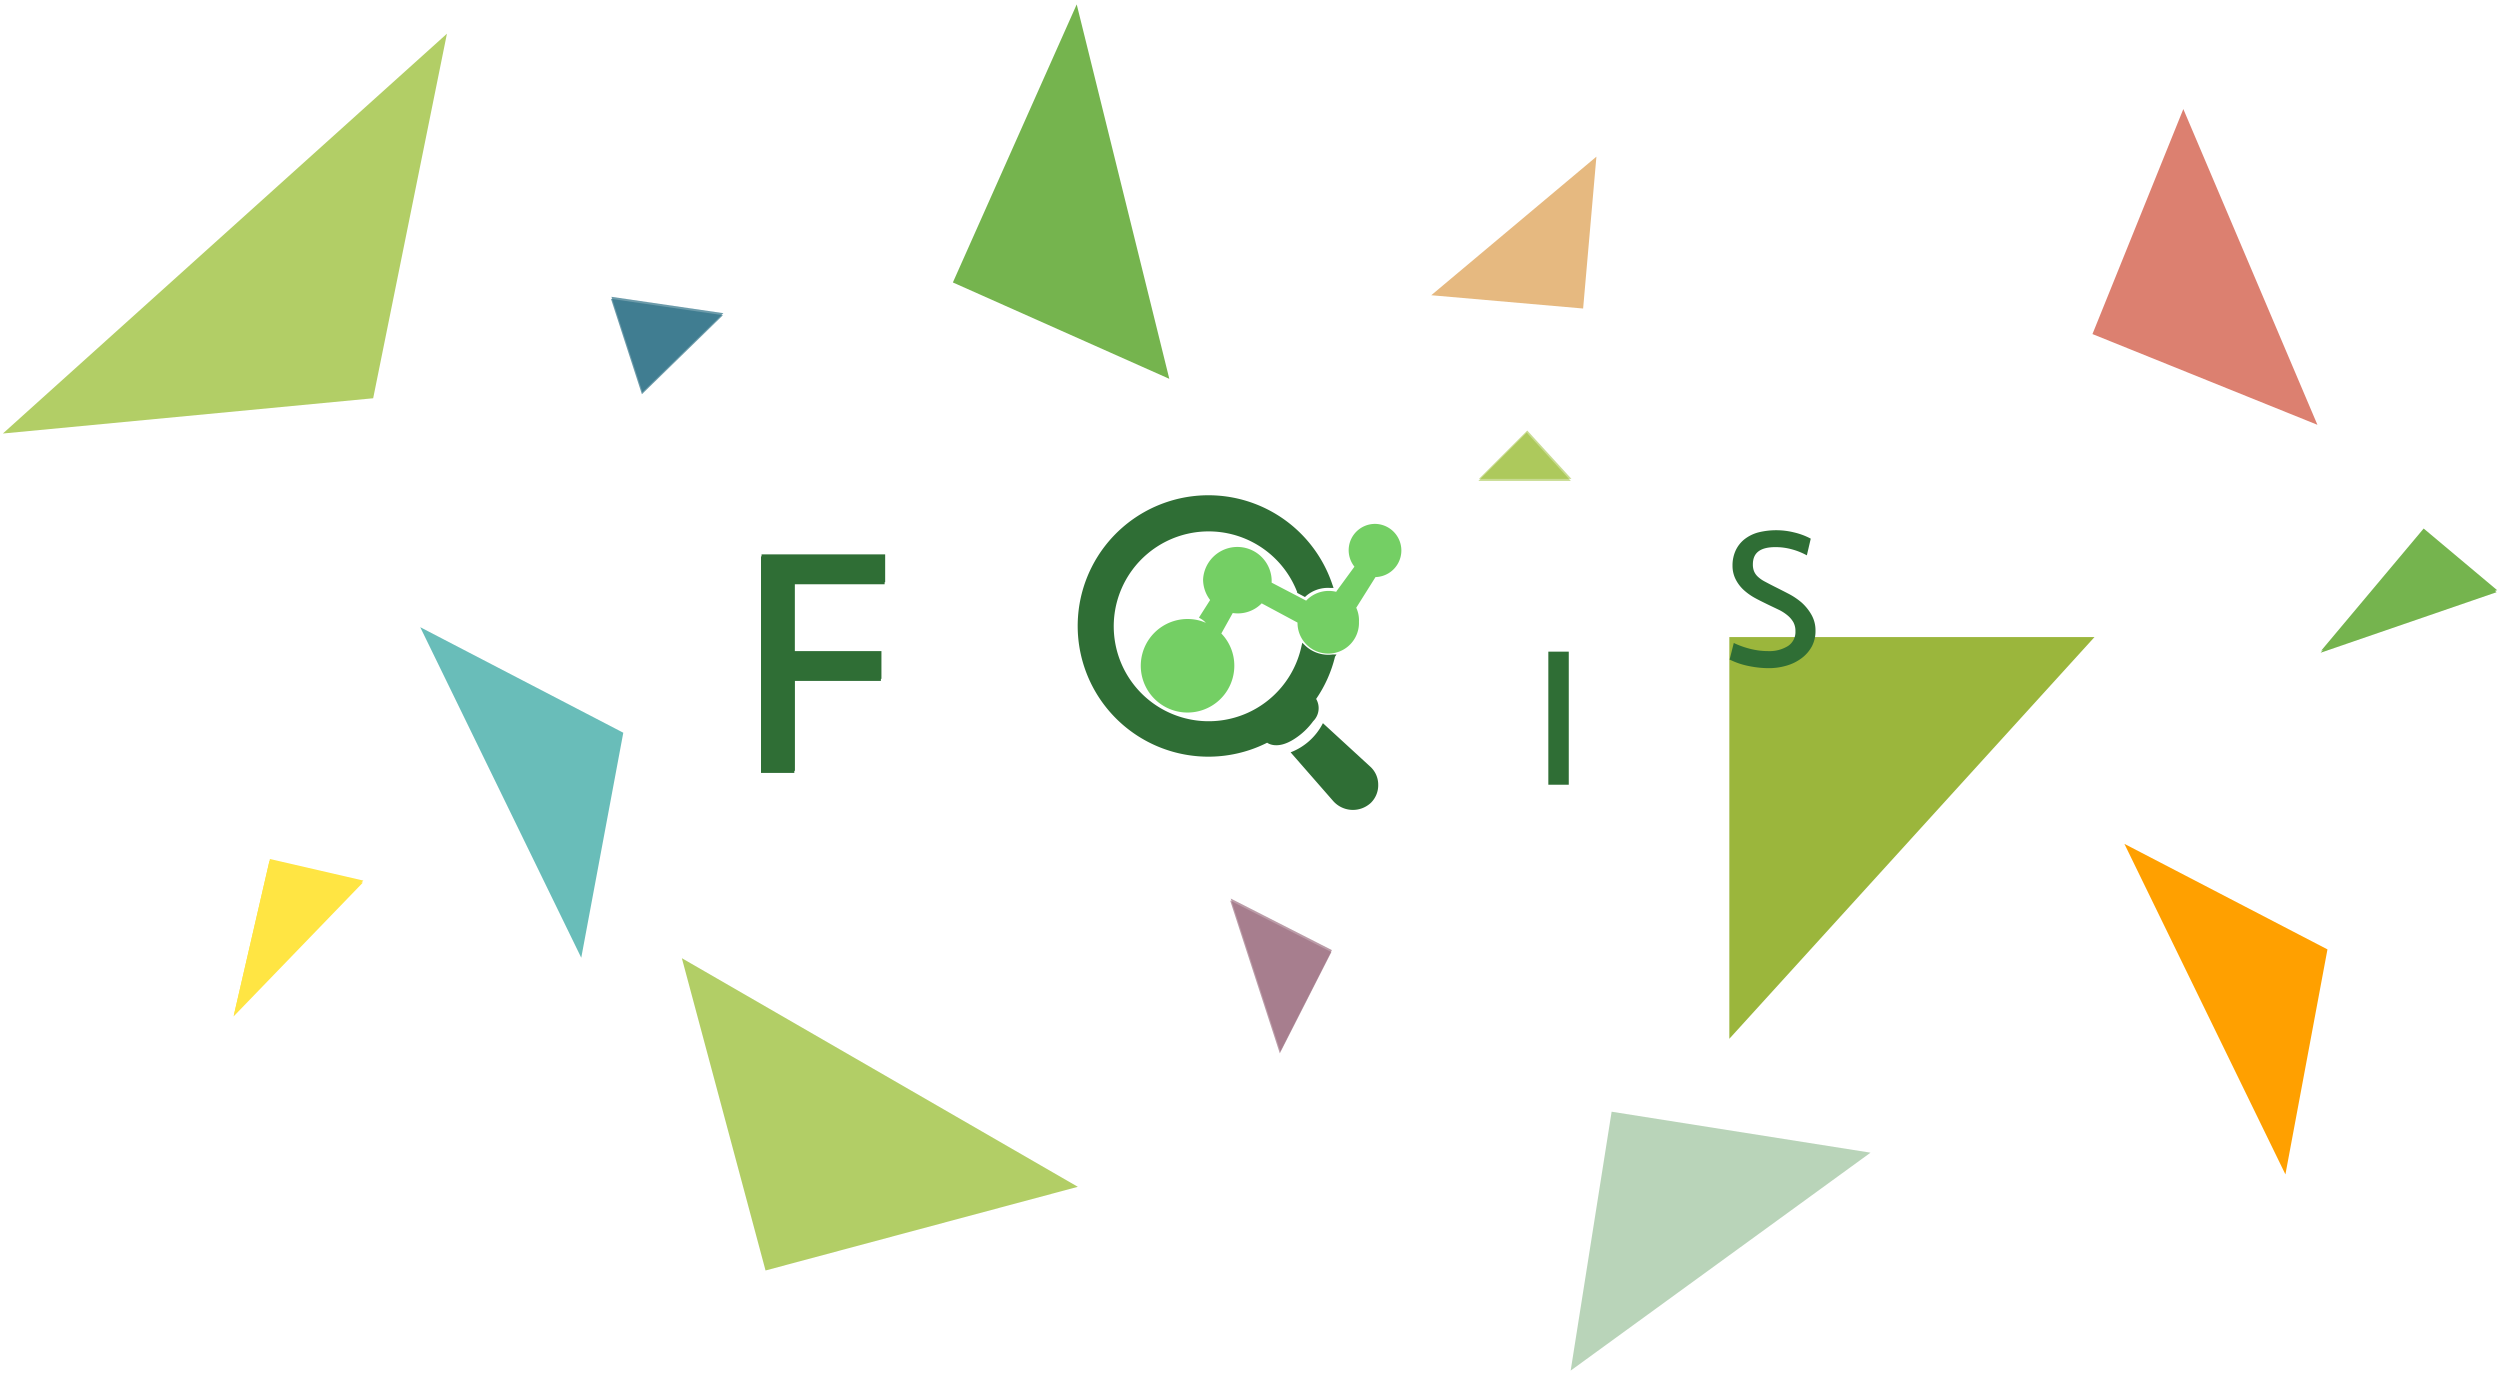 <svg id="圖層_1" data-name="圖層 1" xmlns="http://www.w3.org/2000/svg" viewBox="0 0 1200 660"><defs><style>.cls-1{fill:#2f6e35;}.cls-2{fill:#74cf64;}.cls-3{fill:#75b44e;}.cls-4{fill:#ffe543;}.cls-5{fill:#9f7284;}.cls-5,.cls-6,.cls-8{opacity:0.7;}.cls-5,.cls-6,.cls-7,.cls-8{isolation:isolate;}.cls-6{fill:#2e7187;}.cls-7,.cls-8{fill:#92b926;}.cls-7{opacity:0.5;}.cls-9{fill:#e6b980;}.cls-10{fill:#9bb63c;}.cls-11{fill:#dc8070;}.cls-12{fill:#b9d4b9;}.cls-13{fill:#b2ce66;}.cls-14{fill:#69bdb9;}.cls-15{fill:#ffa000;}</style></defs><path id="Path_622-3" data-name="Path 622-3" class="cls-1" d="M424.62,280.45V267.08H365.28V371h16V326.84h41.55V313.51H381.24V280.45Z"/><g id="Group_682" data-name="Group 682"><path id="Path_623-3" data-name="Path 623-3" class="cls-1" d="M657.62,367.89,635,347.12a29,29,0,0,1-15.51,14l20.48,23.42a12.64,12.64,0,0,0,17.85,1h0l.27-.25a11.83,11.83,0,0,0,3.45-8.68A11.65,11.65,0,0,0,657.62,367.89Z"/><path id="Path_624-3" data-name="Path 624-3" class="cls-1" d="M641.53,314.13h-1.69a16.17,16.17,0,0,1-13.31-4.22l-1.43-1.39-.47,2a45.56,45.56,0,1,1-2-26.37v.42l3.75,2L627,286a16,16,0,0,1,11.42-3.79h1.69l-.55-1.56A62.74,62.74,0,1,0,599.83,360a61.87,61.87,0,0,0,8.41-3.5h0s4.6,3.75,13.19-1.9a33.15,33.15,0,0,0,8.89-8.42,8.79,8.79,0,0,0,1.43-10.7,61.28,61.28,0,0,0,9.06-20.27Z"/><path id="Path_625-3" data-name="Path 625-3" class="cls-2" d="M660.24,251.47A12.64,12.64,0,0,0,650.13,272l-8.68,11.88v.21a14.93,14.93,0,0,0-14.5,4.22l-16.56-8.64v-1.56a16.48,16.48,0,0,0-32.91,0,16.28,16.28,0,0,0,3.38,9.9l-5.36,8.43,1,.63a9.65,9.65,0,0,1,2.32,1.9,20,20,0,0,0-3.2-1.14,22.45,22.45,0,1,0,16.85,21.74,22.19,22.19,0,0,0-6.23-15.5l5.47-9.82a16,16,0,0,0,13.9-4.64l17.2,9.23a14.75,14.75,0,1,0,29.49-.38h0a14.48,14.48,0,0,0-1.3-6.74L660.24,277h0a12.77,12.77,0,0,0,0-25.53Z"/></g><rect id="Rectangle_186-3" data-name="Rectangle 186-3" class="cls-1" x="743.2" y="312.79" width="9.81" height="63.88"/><path id="Path_641" data-name="Path 641" class="cls-3" d="M516.82,2.11,457.38,135.58l103.89,46.26Z"/><path id="Path_1039" data-name="Path 1039" class="cls-4" d="M174.16,423.67l-44.85-10.36-17.22,74.61Z"/><path id="Path_1042" data-name="Path 1042" class="cls-3" d="M1198.36,284.26l-35.26-29.59-49.22,58.65Z"/><path id="Path_640" data-name="Path 640" class="cls-5" d="M614.31,505.63,639.06,457l-48.59-24.76Z"/><path id="Path_1043" data-name="Path 1043" class="cls-6" d="M308.11,189.23,347,151.3l-53.74-7.86Z"/><path id="Path_639" data-name="Path 639" class="cls-7" d="M754,230.84H709.63l23.2-23.2Z"/><path id="Path_138" data-name="Path 138" class="cls-8" d="M517.36,569.67l-149.9,40.16-40.17-149.9Z"/><path id="Path_140" data-name="Path 140" class="cls-9" d="M687,141.71l72.9,6.38,6.38-72.9Z"/><path id="Path_137" data-name="Path 137" class="cls-10" d="M830.08,498.62l175.28-192.83H830.08Z"/><path id="Path_1038" data-name="Path 1038" class="cls-11" d="M1112.36,203.91,1048,52.35l-43.62,108Z"/><path id="Path_142" data-name="Path 142" class="cls-12" d="M897.85,553.28,773.58,533.62,753.92,657.89Z"/><path id="Path_1036" data-name="Path 1036" class="cls-13" d="M1.38,208.09l177.74-16.92,35.41-175Z"/><path id="Path_1040" data-name="Path 1040" class="cls-14" d="M279,459.71l20.18-108-97.47-50.66Z"/><path id="Path_1041" data-name="Path 1041" class="cls-15" d="M1097,563.71l20.18-108-97.47-50.66Z"/><path id="Path_626-3" data-name="Path 626-3" class="cls-1" d="M864.73,289.18a33.39,33.39,0,0,0-6.39-4.26q-3.4-1.76-6.38-3.25c-2-1-3.68-1.9-5.11-2.66a15,15,0,0,1-3.24-2.35,7.42,7.42,0,0,1-1.7-2.53,8.66,8.66,0,0,1-.53-3.23c0-5.58,3.54-8.28,10.82-8.28a29.35,29.35,0,0,1,7.68,1,32.15,32.15,0,0,1,6.75,2.6l.66.34,1.87-8-.38-.21a33,33,0,0,0-7.62-2.79,35.74,35.74,0,0,0-17.2,0,18.74,18.74,0,0,0-6.56,3.24,15,15,0,0,0-4.26,5.38,17.08,17.08,0,0,0-1.53,7.41,14.22,14.22,0,0,0,1.53,6.53,17.92,17.92,0,0,0,3.7,4.94,28,28,0,0,0,5.32,3.85c2,1.11,4.09,2.13,6.22,3.17s3.64,1.73,5.3,2.54a20.86,20.86,0,0,1,4.26,2.7,12.26,12.26,0,0,1,2.87,3.34,8.79,8.79,0,0,1,1,4.38,8,8,0,0,1-3.51,7,16.79,16.79,0,0,1-9.56,2.49,34.68,34.68,0,0,1-8.3-1,43.21,43.21,0,0,1-7.58-2.6l-.64-.34-2,8,.43.2a36.29,36.29,0,0,0,8.86,2.93,48,48,0,0,0,9.41,1,30,30,0,0,0,8.77-1.26,22.14,22.14,0,0,0,7.15-3.58,17.49,17.49,0,0,0,4.87-5.64,15.66,15.66,0,0,0,1.73-7.53,15.13,15.13,0,0,0-2-7.73A23.33,23.33,0,0,0,864.73,289.18Z"/><path id="Path_1044" data-name="Path 1044" class="cls-1" d="M424.88,279.46V266.1H365.54V370h16V325.85h41.55V312.53H381.5V279.46Z"/><path id="Path_1045" data-name="Path 1045" class="cls-4" d="M174.42,422.68l-44.85-10.35-17.23,74.6Z"/><path id="Path_1046" data-name="Path 1046" class="cls-3" d="M1198.62,283.28l-35.26-29.59-49.22,58.65Z"/><path id="Path_1047" data-name="Path 1047" class="cls-5" d="M614.57,504.64l24.75-48.59-48.59-24.76Z"/><path id="Path_1048" data-name="Path 1048" class="cls-6" d="M308.37,188.25l38.86-37.93-53.74-7.86Z"/><path id="Path_1049" data-name="Path 1049" class="cls-7" d="M754.3,229.86H709.89l23.2-23.2Z"/></svg>